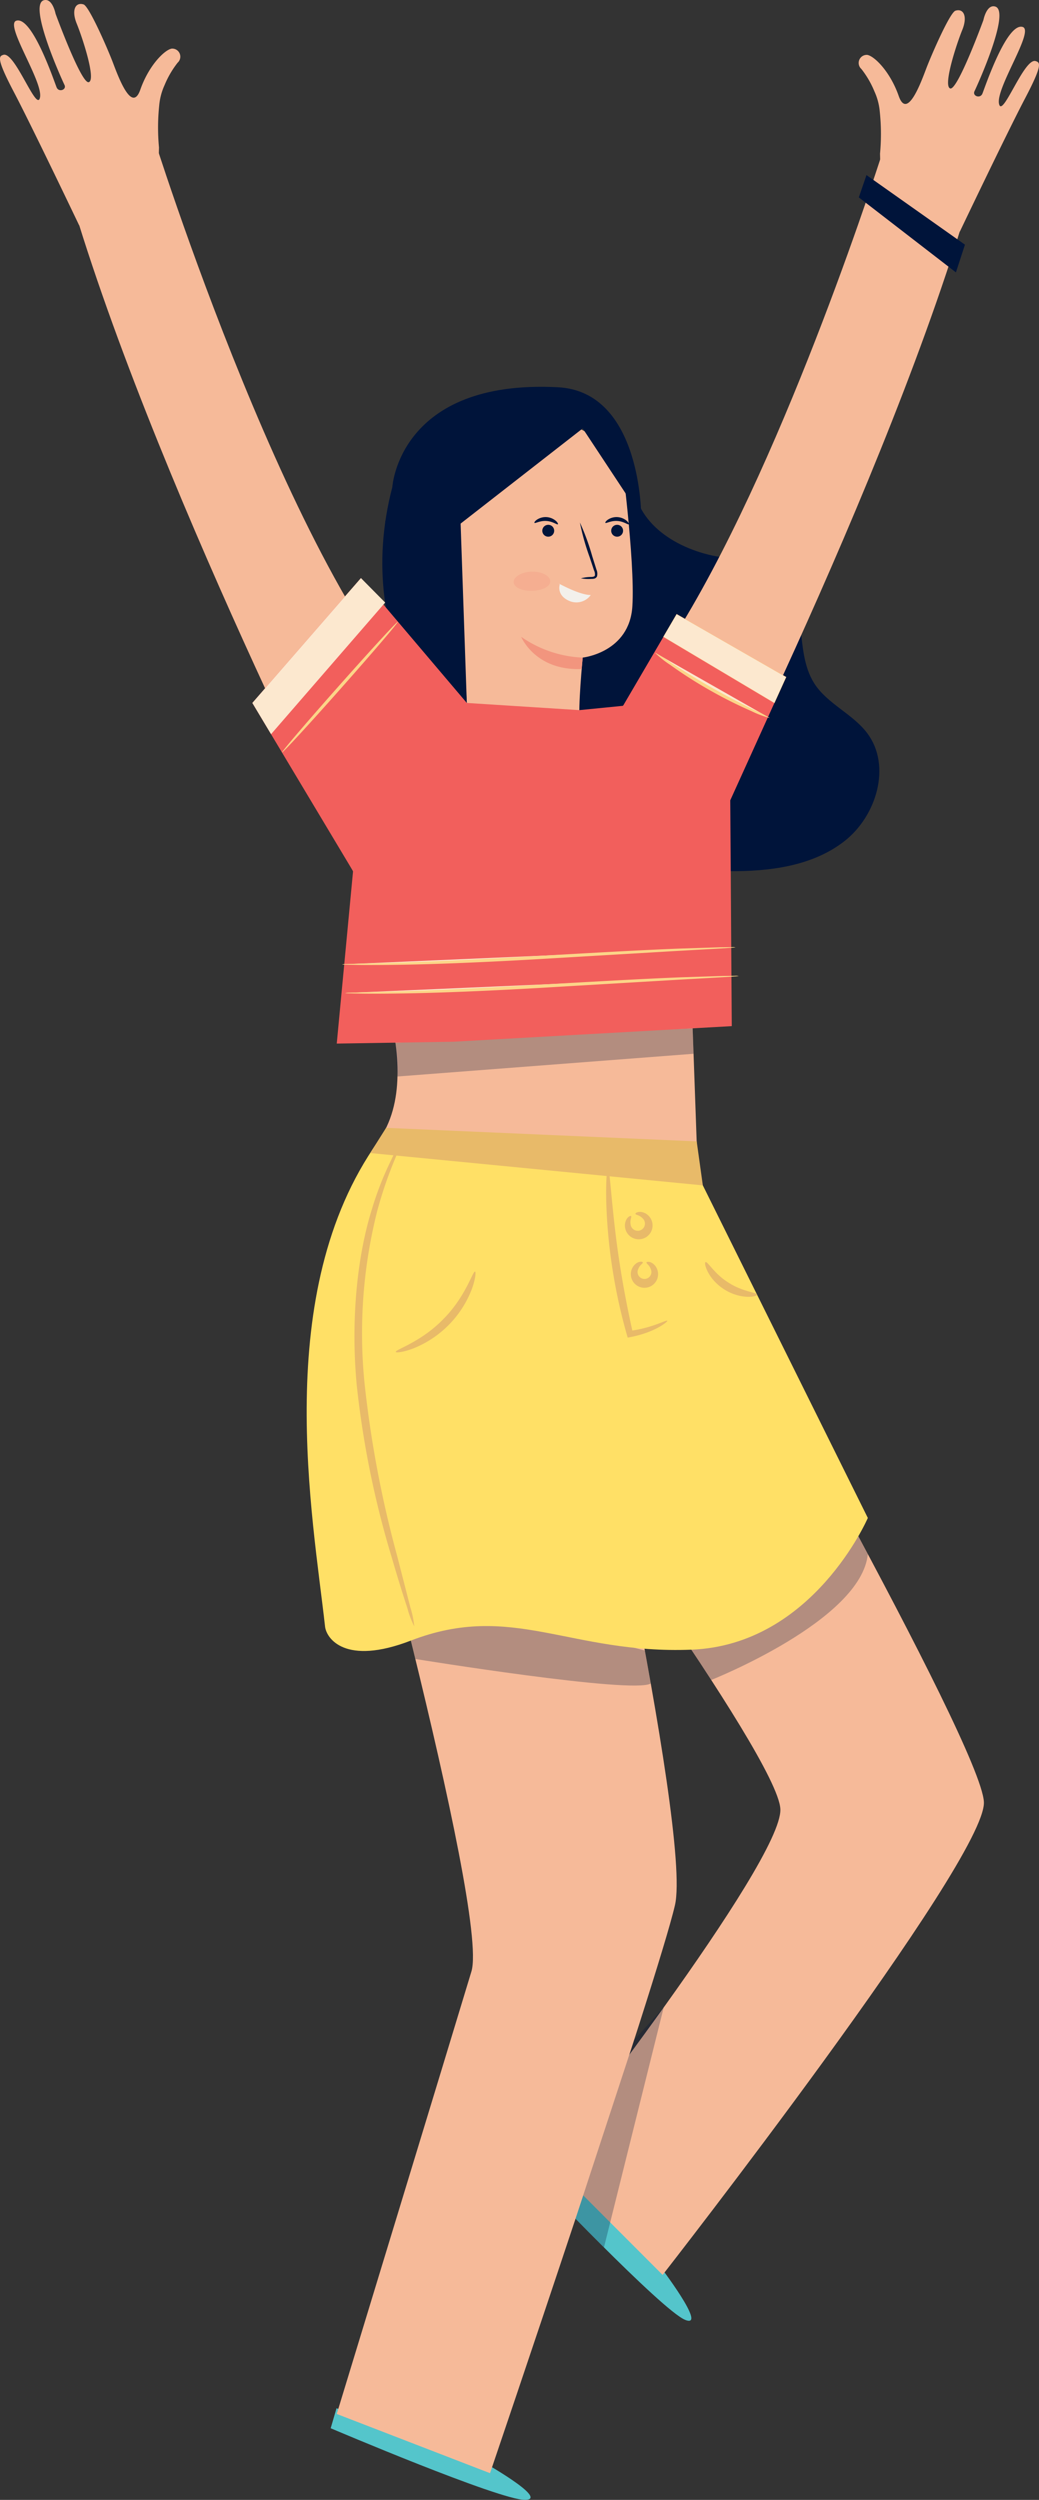 <svg xmlns="http://www.w3.org/2000/svg" width="170.035" height="409.086" viewBox="0 0 170.035 409.086">
  <rect x="0" y="0" width="170.035" height="409.086" fill="#333333" stroke="none"/>
  <defs>
    <style>
      .cls-1 {
        fill: #f6ba99;
      }

      .cls-2, .cls-3 {
        fill: #00143a;
      }

      .cls-2 {
        opacity: 0.27;
      }

      .cls-4 {
        opacity: 0.33;
      }

      .cls-5 {
        fill: #f2957e;
      }

      .cls-6 {
        fill: #f3f0eb;
      }

      .cls-7 {
        fill: #54c5cb;
      }

      .cls-8 {
        fill: #f25f5c;
      }

      .cls-9 {
        fill: #fce8cf;
      }

      .cls-10 {
        fill: #fcd588;
      }

      .cls-11 {
        fill: #ffe066;
      }

      .cls-12 {
        fill: #e8ba69;
      }

      .cls-13 {
        fill: none;
        stroke: #f9eed9;
        stroke-miterlimit: 10;
        stroke-width: 0.15px;
      }
    </style>
  </defs>
  <g id="Group_180" data-name="Group 180" transform="translate(-571.094 -21.345)">
    <path id="Path_1183" data-name="Path 1183" class="cls-1" d="M659.791,167.084c2.192,8.832,9.463,21.778,9.463,21.778l-68.075,3.6s-3.846-24.362,5.989-37.942c4.515-6.237,3.5-14.989,1.649-22.461l-6.344-25.579,8.449-24.029,33.964,2.3s10.256-1.675,18.835,10.414L658.8,127.756l-.336,2.077Z" transform="translate(25.765 53.651)"/>
    <path id="Path_1184" data-name="Path 1184" class="cls-2" d="M605.553,113.31l.332,5.526,48.458-3.72-.149-4.173Z" transform="translate(30.256 78.669)"/>
    <path id="Path_1185" data-name="Path 1185" class="cls-3" d="M645.539,62.553c-.588,7.2,5.784,11.957,12.834,13.511,3.707.817,7.946.331,10.915,2.7,5.089,4.058,2.308,12.7,5.792,18.2,2.139,3.382,6.3,4.99,8.7,8.194,3.983,5.33,1.519,13.524-3.715,17.631s-12.288,4.994-18.94,4.937c-14.632-.122-29.692-4.4-40.445-14.322-5.052-4.659-21.471-22.427-14.624-48.56" transform="translate(29.251 36.182)"/>
    <path id="Path_1186" data-name="Path 1186" class="cls-1" d="M631.306,107.9c-.342-2,.47-10.391.47-10.391s7.662-.811,8.128-8.41-1.942-25.455-1.942-25.455l-12.016-6.489L610.593,68.787l2.327,37.992Z" transform="translate(34.681 31.445)"/>
    <g id="Group_157" data-name="Group 157" transform="translate(670.155 105.959)">
      <path id="Path_1187" data-name="Path 1187" class="cls-3" d="M626.3,68.047a.972.972,0,1,1-.971-.973A.971.971,0,0,1,626.3,68.047Z" transform="translate(-623.393 -65.807)"/>
      <g id="Group_156" data-name="Group 156">
        <path id="Path_1188" data-name="Path 1188" class="cls-3" d="M627.687,67.578c-.126.126-.845-.485-1.891-.541-1.046-.071-1.833.447-1.942.308-.055-.064.075-.295.421-.531a2.581,2.581,0,0,1,3.059.188C627.647,67.277,627.747,67.523,627.687,67.578Z" transform="translate(-623.842 -66.399)"/>
      </g>
    </g>
    <g id="Group_159" data-name="Group 159" transform="translate(658.547 105.959)">
      <path id="Path_1189" data-name="Path 1189" class="cls-3" d="M620.295,68.047a.972.972,0,1,1-.971-.973A.971.971,0,0,1,620.295,68.047Z" transform="translate(-617.055 -65.807)"/>
      <g id="Group_158" data-name="Group 158">
        <path id="Path_1190" data-name="Path 1190" class="cls-3" d="M621.506,67.578c-.126.126-.843-.485-1.889-.541-1.048-.071-1.835.447-1.944.308-.054-.064.077-.295.421-.531a2.581,2.581,0,0,1,3.059.188C621.466,67.277,621.568,67.523,621.506,67.578Z" transform="translate(-617.661 -66.399)"/>
      </g>
    </g>
    <g id="Group_160" data-name="Group 160" transform="translate(665.987 106.848)">
      <path id="Path_1191" data-name="Path 1191" class="cls-3" d="M621.8,76.006a6.657,6.657,0,0,1,1.713-.223c.269-.015.524-.056.575-.244a1.483,1.483,0,0,0-.15-.838c-.227-.689-.468-1.41-.717-2.169a38.236,38.236,0,0,1-1.589-5.658,38.548,38.548,0,0,1,2.019,5.521c.239.761.468,1.486.685,2.18a1.7,1.7,0,0,1,.1,1.1.659.659,0,0,1-.455.383,1.778,1.778,0,0,1-.456.041A6.567,6.567,0,0,1,621.8,76.006Z" transform="translate(-621.622 -66.873)"/>
    </g>
    <g id="Group_161" data-name="Group 161" class="cls-4" transform="translate(655.157 114.892)">
      <path id="Path_1192" data-name="Path 1192" class="cls-5" d="M621.84,72.763c-.026.866-1.358,1.487-2.975,1.525s-2.962-.53-3.009-1.4,1.283-1.7,2.975-1.735S621.87,71.9,621.84,72.763Z" transform="translate(-615.855 -71.156)"/>
    </g>
    <path id="Path_1193" data-name="Path 1193" class="cls-6" d="M619.959,72.323c-1.057-.7,2.928,1.743,5.065,1.743a2.9,2.9,0,0,1-3.473.984C619.319,74.107,619.959,72.323,619.959,72.323Z" transform="translate(42.751 44.649)"/>
    <path id="Path_1194" data-name="Path 1194" class="cls-5" d="M626.579,80.235a18.975,18.975,0,0,1-10.068-3.4s2.282,5.58,9.9,5.266Z" transform="translate(39.877 48.721)"/>
    <path id="Path_1195" data-name="Path 1195" class="cls-7" d="M637.946,226.591s8.145,10.6,4.34,9.06-24.57-23.4-24.57-23.4l2.175-2.622Z" transform="translate(40.935 165.32)"/>
    <path id="Path_1196" data-name="Path 1196" class="cls-7" d="M624.169,239.59s11.681,6.5,7.58,6.592-31.838-11.724-31.838-11.724l.954-3.27Z" transform="translate(25.301 184.248)"/>
    <path id="Path_1197" data-name="Path 1197" class="cls-3" d="M604.692,66.935s-1.465,26.659,13.332,29.819l-1.046-30.283Z" transform="translate(29.465 39.622)"/>
    <g id="Group_162" data-name="Group 162" transform="translate(571.094 21.345)">
      <path id="Path_1198" data-name="Path 1198" class="cls-1" d="M597.086,49.347l-13.043,8.864s-7.694-16.121-10.688-21.825c-2.92-5.568-2.426-5.837-1.72-6.066,1.9-.618,5.514,9.6,6.01,6.952s-5.873-11.982-3.863-12.545c2.618-.734,6.207,10.032,6.579,10.921.359.862,1.668.383,1.288-.4-.543-1.129-5.955-13.114-3.388-13.86,1.422-.411,1.927,2.21,1.927,2.21s4.239,11.586,5.439,11.193c1.217-.4-1.042-7.285-1.968-9.554-.916-2.24-.222-3.587,1.108-3.168.907.287,3.906,7.167,4.77,9.43s3.12,8.519,4.515,4.532,3.97-6.528,5.144-6.731a1.322,1.322,0,0,1,.973,2.3,15.437,15.437,0,0,0-2.145,3.681,10.088,10.088,0,0,0-.873,3.3,35,35,0,0,0-.038,6.894l-.107,4.1" transform="translate(-571.094 -21.345)"/>
      <path id="Path_1199" data-name="Path 1199" class="cls-1" d="M576.877,40.972l14.053-8.059s23.8,76.259,46.821,96.224L624.84,155.813S590.168,88.067,576.877,40.972Z" transform="translate(-566.016 -11.187)"/>
    </g>
    <g id="Group_163" data-name="Group 163" transform="translate(669.311 22.37)">
      <path id="Path_1200" data-name="Path 1200" class="cls-1" d="M649.427,49.893l13.045,8.862s7.692-16.121,10.686-21.823c2.924-5.568,2.426-5.839,1.72-6.068-1.9-.616-5.51,9.6-6.008,6.954s5.873-11.982,3.863-12.545c-2.62-.734-6.207,10.032-6.577,10.921-.362.862-1.67.383-1.292-.4.543-1.127,5.955-13.112,3.39-13.858-1.422-.413-1.929,2.21-1.929,2.21s-4.235,11.586-5.435,11.193c-1.217-.4,1.042-7.285,1.966-9.554.915-2.24.222-3.587-1.108-3.168-.905.287-3.906,7.167-4.768,9.43s-3.121,8.517-4.515,4.532-3.972-6.528-5.148-6.731a1.321,1.321,0,0,0-.971,2.3,15.312,15.312,0,0,1,2.143,3.681,10,10,0,0,1,.873,3.3,35.044,35.044,0,0,1,.041,6.894l.105,4.1" transform="translate(-603.602 -21.89)"/>
      <path id="Path_1201" data-name="Path 1201" class="cls-1" d="M684.266,41.653l-14.052-8.059s-1.131,3.617-3.133,9.48c-7.2,21.064-25.684,71.126-43.69,86.746L636.305,156.5S670.977,88.748,684.266,41.653Z" transform="translate(-623.392 -11.615)"/>
    </g>
    <path id="Path_1202" data-name="Path 1202" class="cls-1" d="M646.54,131.644s44.515,78.274,44.975,87.734-52.577,77.393-52.577,77.393l-18.617-18.647s38.3-48.928,37.885-57.593S617.329,157.1,617.329,157.1l7.251-18.35Z" transform="translate(40.596 96.846)"/>
    <path id="Path_1203" data-name="Path 1203" class="cls-3" d="M615.549,78.14l20.887-16.281,9.58,14.508s.128-20.529-13.627-21.244c-26.012-1.352-27.106,16.309-27.106,16.309Z" transform="translate(30.02 29.593)"/>
    <path id="Path_1204" data-name="Path 1204" class="cls-1" d="M601.179,145.941s24.262,88.014,21.3,97.843S600.439,316.2,600.439,316.2l25.083,9.691s27.459-80.753,30.266-92.958-16.378-97.5-16.378-97.5Z" transform="translate(25.766 100.17)"/>
    <path id="Path_1205" data-name="Path 1205" class="cls-8" d="M625.966,147.589l45.577-2.553-.248-36.952,9.145-20.171-17.917-10.29L653.75,92.616l-7.154.709L628.18,92.15,610.856,71.715,593.084,92.15l16.481,27.532-2.669,28.21Z" transform="translate(19.308 44.227)"/>
    <path id="Path_1206" data-name="Path 1206" class="cls-9" d="M593.084,92.15l17.772-20.434,3.963,4.005L596.144,97.262Z" transform="translate(19.308 44.227)"/>
    <g id="Group_165" data-name="Group 165" transform="translate(617.241 123.078)">
      <line id="Line_7" data-name="Line 7" class="cls-9" y1="21.402" x2="18.971" transform="translate(0.003 0.001)"/>
      <g id="Group_164" data-name="Group 164" transform="translate(0 0)">
        <path id="Path_1207" data-name="Path 1207" class="cls-10" d="M614.64,75.517c.107.094-4.053,4.964-9.291,10.874s-9.573,10.622-9.681,10.528,4.053-4.964,9.292-10.874S614.531,75.421,614.64,75.517Z" transform="translate(-595.666 -75.515)"/>
      </g>
    </g>
    <g id="Group_166" data-name="Group 166" transform="translate(679.638 121.825)">
      <path id="Path_1208" data-name="Path 1208" class="cls-9" d="M628.9,78.567l2.168-3.7,17.917,10.29-1.92,4.236Z" transform="translate(-628.879 -74.836)"/>
      <path id="Path_1209" data-name="Path 1209" class="cls-10" d="M647.091,89.425l-.019-.009L628.891,78.585l.009-.015,2.177-3.722.017.009,17.931,10.3-.008.015ZM628.942,78.572l18.13,10.8,1.9-4.2L631.092,74.9Z" transform="translate(-628.891 -74.848)"/>
    </g>
    <g id="Group_168" data-name="Group 168" transform="translate(678.274 128.145)">
      <path id="Path_1210" data-name="Path 1210" class="cls-9" d="M628.165,78.215a91.691,91.691,0,0,0,18.793,10.7" transform="translate(-628.164 -78.211)"/>
      <g id="Group_167" data-name="Group 167" transform="translate(0 0)">
        <path id="Path_1211" data-name="Path 1211" class="cls-10" d="M646.959,88.912a16.314,16.314,0,0,1-2.979-1.119,72.7,72.7,0,0,1-6.862-3.446,72.208,72.208,0,0,1-6.47-4.141,16.068,16.068,0,0,1-2.483-1.989,23.478,23.478,0,0,1,2.691,1.686c1.639,1.07,3.925,2.513,6.519,3.991s5,2.7,6.759,3.564A23.184,23.184,0,0,1,646.959,88.912Z" transform="translate(-628.164 -78.213)"/>
      </g>
    </g>
    <g id="Group_170" data-name="Group 170" transform="translate(627.07 176.335)">
      <path id="Path_1212" data-name="Path 1212" class="cls-9" d="M600.9,106.683c21.468,0,40.7-1.938,64.4-2.8" transform="translate(-600.9 -103.861)"/>
      <g id="Group_169" data-name="Group 169">
        <path id="Path_1213" data-name="Path 1213" class="cls-10" d="M665.3,103.9a3.245,3.245,0,0,1-.652.077l-1.876.124-6.9.387c-6.158.364-14.036.828-22.75,1.345-8.889.516-16.947.843-22.784.926-2.918.047-5.277.053-6.909.026-.686-.013-1.3-.026-1.878-.039a2.926,2.926,0,0,1-.655-.049,3.153,3.153,0,0,1,.655-.056l1.876-.058q2.885-.079,6.9-.192c5.831-.177,13.877-.562,22.764-1.078s16.932-.963,22.764-1.193q4.023-.13,6.905-.222c.685-.009,1.3-.019,1.88-.024A3.034,3.034,0,0,1,665.3,103.9Z" transform="translate(-600.9 -103.873)"/>
      </g>
    </g>
    <g id="Group_172" data-name="Group 172" transform="translate(627.585 181.023)">
      <path id="Path_1214" data-name="Path 1214" class="cls-9" d="M601.174,109.181c21.468,0,40.7-1.94,64.4-2.8" transform="translate(-601.174 -106.357)"/>
      <g id="Group_171" data-name="Group 171">
        <path id="Path_1215" data-name="Path 1215" class="cls-10" d="M665.577,106.4a3.282,3.282,0,0,1-.652.077l-1.874.124-6.9.387c-6.16.364-14.038.828-22.752,1.345-8.889.516-16.945.843-22.781.926-2.918.045-5.281.053-6.911.026l-1.88-.038a3.246,3.246,0,0,1-.655-.049,3.046,3.046,0,0,1,.655-.058l1.878-.058,6.9-.192c5.828-.177,13.873-.562,22.762-1.078s16.932-.963,22.764-1.193l6.907-.222,1.878-.024A3.049,3.049,0,0,1,665.577,106.4Z" transform="translate(-601.174 -106.369)"/>
      </g>
    </g>
    <path id="Path_1216" data-name="Path 1216" class="cls-2" d="M606.593,163.288l1.307,5.3s35.617,5.784,38.524,4.011l-.969-5.394C631.813,163.579,618.776,161.988,606.593,163.288Z" transform="translate(31.169 124.236)"/>
    <path id="Path_1217" data-name="Path 1217" class="cls-2" d="M631.338,175.172l3.253,4.949s24.559-9.723,25.629-20.6l-3.168-5.9Z" transform="translate(52.896 116.136)"/>
    <path id="Path_1218" data-name="Path 1218" class="cls-11" d="M609.469,120.824l52.374,5.523L689.652,182.4s-8.964,20.794-28.882,21.558-29.286-7.9-45.906-1.489c-10.791,4.164-13.824-.377-14.038-2.295C598.83,182.192,591.96,145.507,609.469,120.824Z" transform="translate(23.464 87.345)"/>
    <path id="Path_1219" data-name="Path 1219" class="cls-12" d="M603.354,123.741l54.435,5.291-1.005-7.2-50.831-2.215Z" transform="translate(28.325 86.29)"/>
    <g id="Group_173" data-name="Group 173" transform="translate(620.604 259.811)">
      <path id="Path_1220" data-name="Path 1220" class="cls-13" d="M597.457,148.322" transform="translate(-597.457 -148.322)"/>
    </g>
    <path id="Path_1221" data-name="Path 1221" class="cls-3" d="M663.3,47.988,647.186,36.6l-1.254,3.652,15.89,12.273Z" transform="translate(65.71 13.395)"/>
    <path id="Path_1222" data-name="Path 1222" class="cls-2" d="M621.246,230.841l9.6-29.282,4.829-5.295L625.9,235.533Z" transform="translate(44.034 153.584)"/>
    <g id="Group_174" data-name="Group 174" transform="translate(629.1 208.364)">
      <path id="Path_1223" data-name="Path 1223" class="cls-12" d="M609.64,120.928c.237.111-2.038,4.105-3.936,11.169a81.692,81.692,0,0,0-2.058,28.292,180.6,180.6,0,0,0,5.315,28.1c.864,3.36,1.587,6.184,2.163,8.43a15.2,15.2,0,0,1,.648,3.136,14.952,14.952,0,0,1-1.134-3c-.646-1.955-1.54-4.793-2.567-8.329a152.877,152.877,0,0,1-5.722-28.221c-1.046-11.257.257-21.6,2.471-28.661a50.972,50.972,0,0,1,3.195-8.151A13.2,13.2,0,0,1,609.64,120.928Z" transform="translate(-601.98 -120.927)"/>
    </g>
    <g id="Group_175" data-name="Group 175" transform="translate(635.862 229.43)">
      <path id="Path_1224" data-name="Path 1224" class="cls-12" d="M618.56,132.147c.154.038.088,1.157-.524,2.849a17.015,17.015,0,0,1-9.612,9.736c-1.685.635-2.8.714-2.839.56-.132-.374,4.107-1.585,7.741-5.335C617.025,136.277,618.182,132.023,618.56,132.147Z" transform="translate(-605.581 -132.145)"/>
    </g>
    <g id="Group_176" data-name="Group 176" transform="translate(670.289 212.609)">
      <path id="Path_1225" data-name="Path 1225" class="cls-12" d="M633.925,148.062c.107.111-1.964,1.884-6.047,2.669l-.437.084-.135-.464a88.981,88.981,0,0,1-2.265-10.2,86.923,86.923,0,0,1-1.117-11.978c-.051-3.08.111-4.981.283-4.982.385-.006.609,7.568,2.12,16.752.625,3.871,1.358,7.405,1.972,10.158l-.573-.379C631.594,149.217,633.814,147.83,633.925,148.062Z" transform="translate(-623.913 -123.188)"/>
    </g>
    <g id="Group_177" data-name="Group 177" transform="translate(673.365 219.658)">
      <path id="Path_1226" data-name="Path 1226" class="cls-12" d="M627.277,127.277c-.1-.133.616-.637,1.658-.077a2.263,2.263,0,1,1-3.377,1.767c.133-1.176.956-1.476,1.008-1.32.124.145-.222.59-.088,1.309a1.176,1.176,0,1,0,1.923-1C627.886,127.431,627.326,127.459,627.277,127.277Z" transform="translate(-625.551 -126.941)"/>
    </g>
    <g id="Group_178" data-name="Group 178" transform="translate(674.326 227.811)">
      <path id="Path_1227" data-name="Path 1227" class="cls-12" d="M628.028,131.411c.028.188-.494.385-.744,1.067a1.132,1.132,0,1,0,2.051.034c-.225-.689-.742-.905-.706-1.091-.034-.163.836-.31,1.519.657a2.23,2.23,0,1,1-3.658-.06C627.2,131.073,628.068,131.25,628.028,131.411Z" transform="translate(-626.062 -131.283)"/>
    </g>
    <g id="Group_179" data-name="Group 179" transform="translate(686.478 227.874)">
      <path id="Path_1228" data-name="Path 1228" class="cls-12" d="M641.039,136.646c.1.338-2.635.883-5.354-.853-2.734-1.709-3.418-4.415-3.067-4.47.344-.15,1.424,1.931,3.766,3.367C638.684,136.188,641.025,136.27,641.039,136.646Z" transform="translate(-632.533 -131.316)"/>
    </g>
  </g>
</svg>
